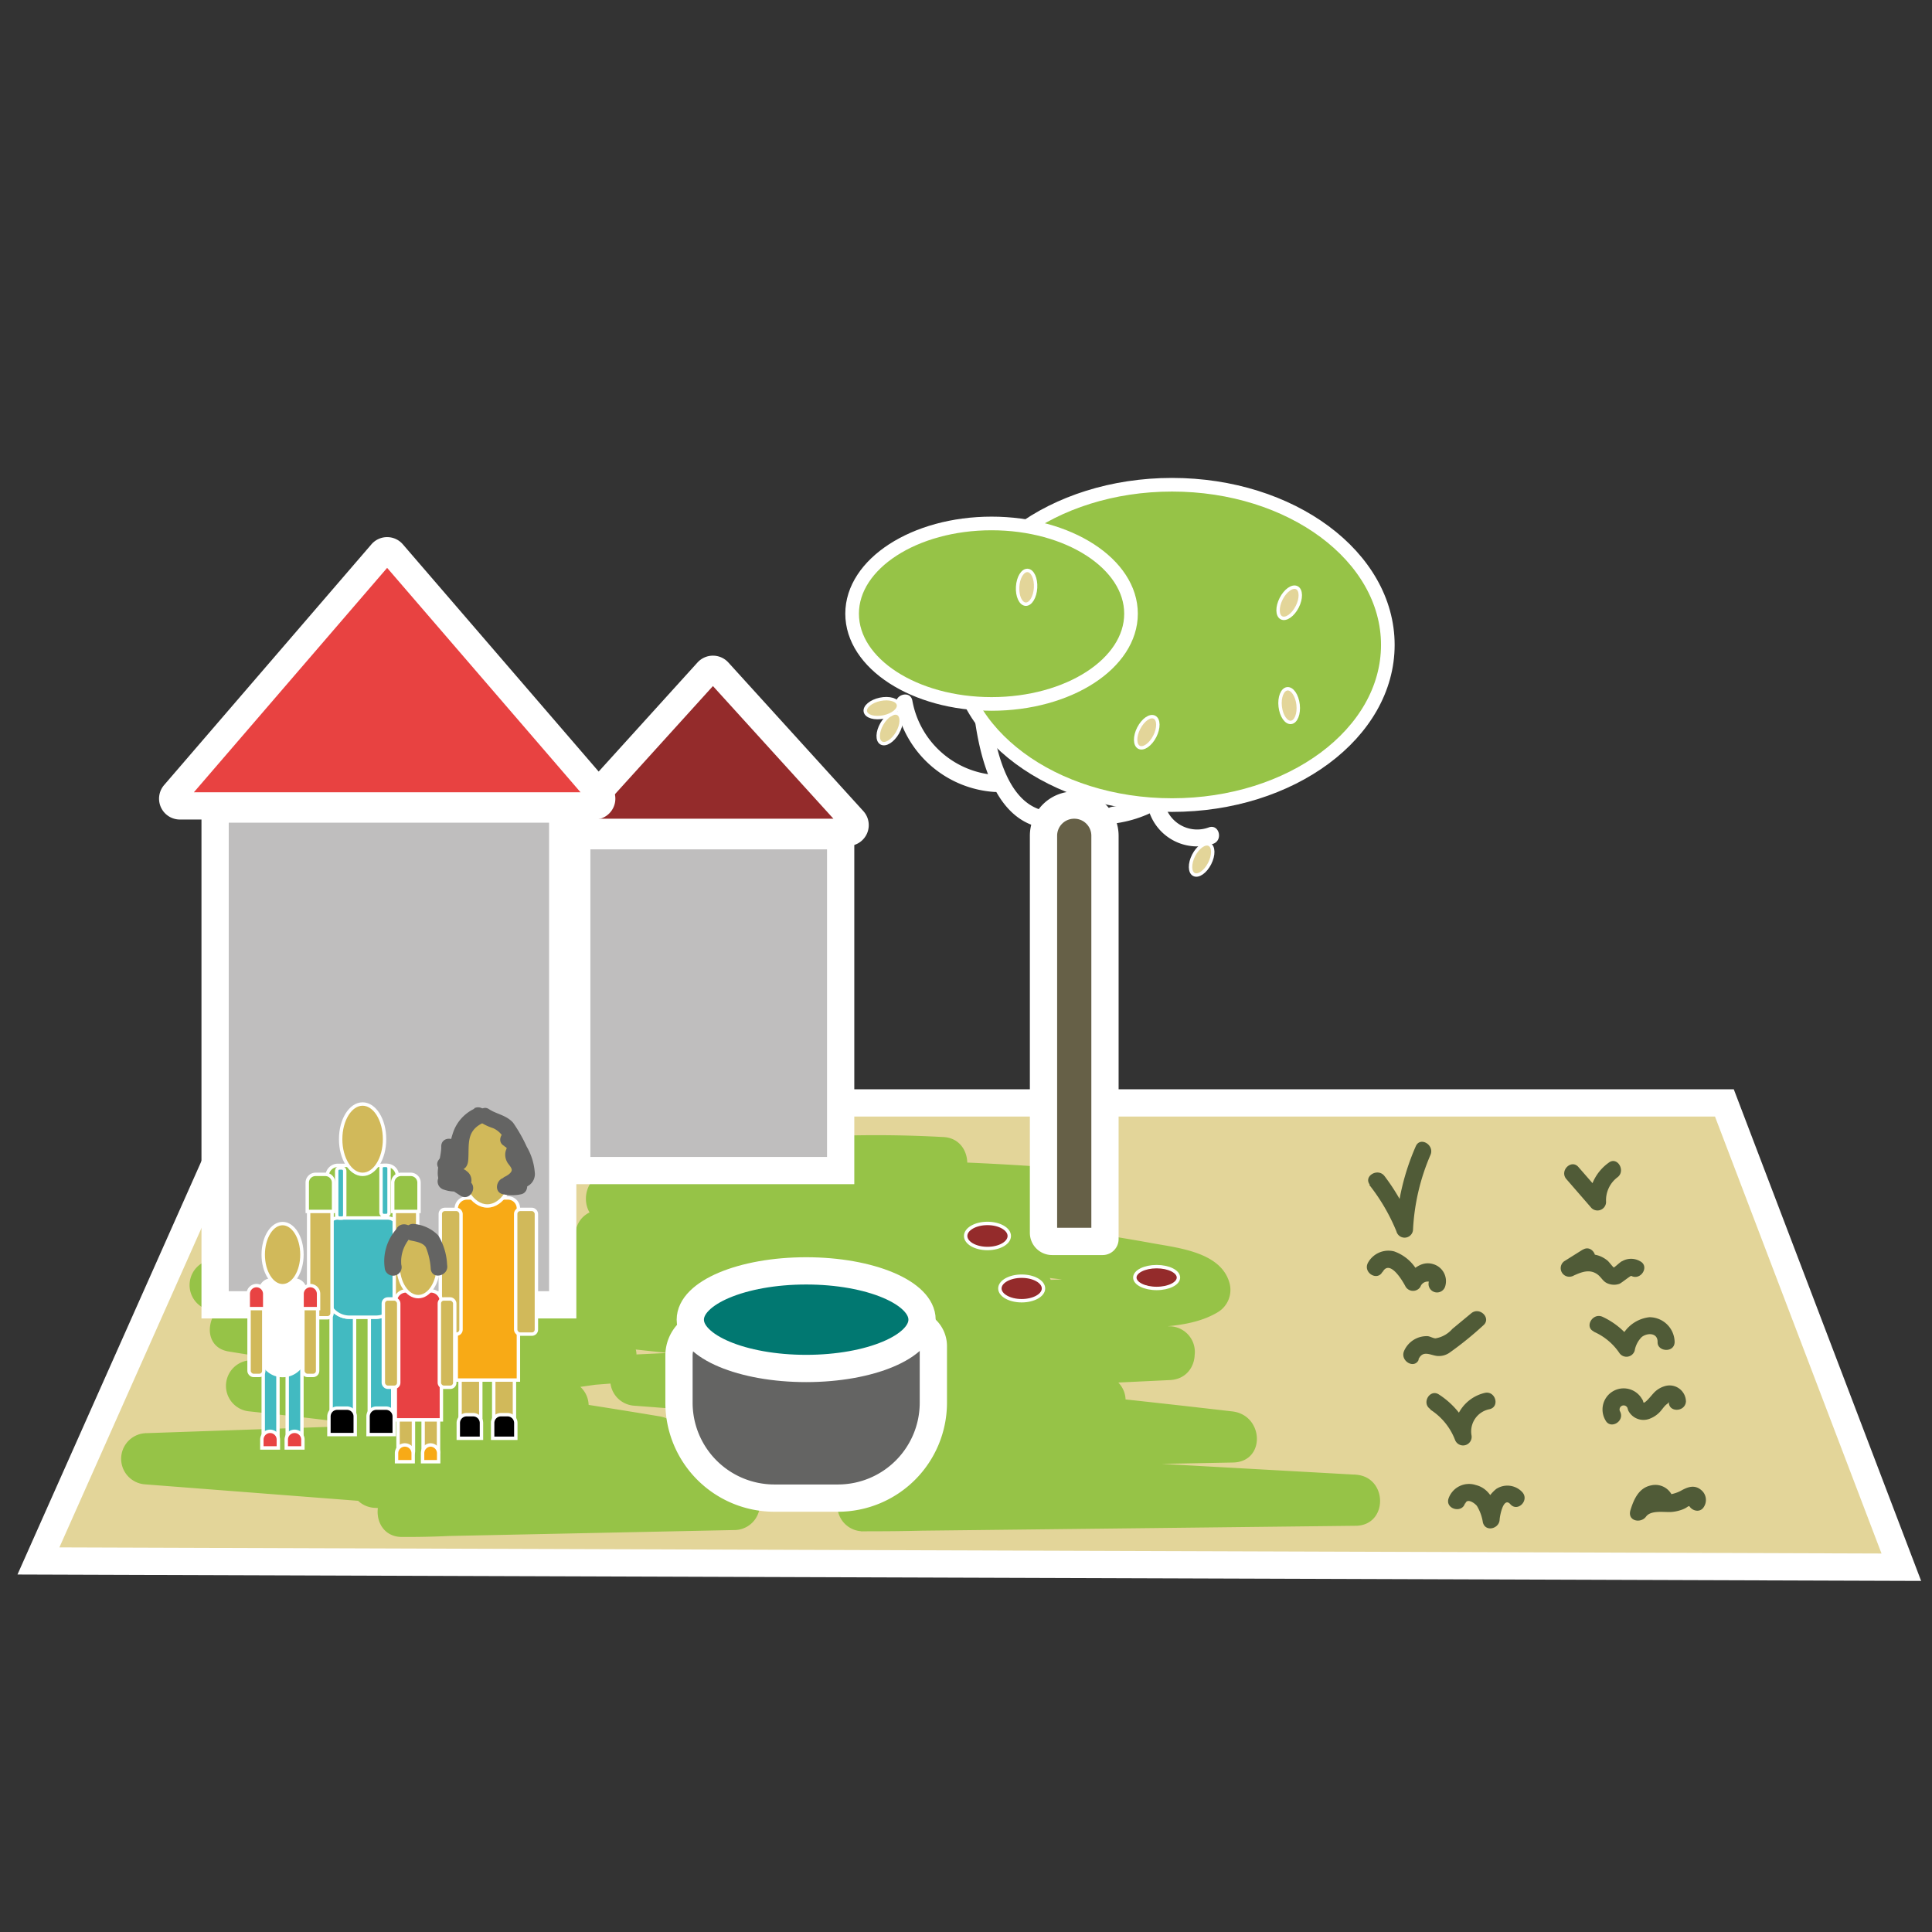 <svg id="Ebene_1" data-name="Ebene 1" xmlns="http://www.w3.org/2000/svg" viewBox="0 0 141.73 141.73"><rect x="0" y="0" width="141.73" height="141.73" fill="#333333" stroke="none"/><defs><style>.cls-1,.cls-15{fill:#e3d599;}.cls-1,.cls-11,.cls-12,.cls-14,.cls-15,.cls-16,.cls-17,.cls-18,.cls-19,.cls-20,.cls-22,.cls-23,.cls-24,.cls-3,.cls-4,.cls-5,.cls-6{stroke:#fff;stroke-miterlimit:10;}.cls-1,.cls-11,.cls-3,.cls-4,.cls-5,.cls-6{stroke-width:2px;}.cls-12,.cls-17,.cls-2{fill:#96c347;}.cls-3,.cls-8{fill:#bfbebe;}.cls-11,.cls-12,.cls-15,.cls-16,.cls-17,.cls-18,.cls-19,.cls-20,.cls-22,.cls-23,.cls-24,.cls-3,.cls-4,.cls-5,.cls-6{stroke-linecap:round;}.cls-21,.cls-4{fill:#646463;}.cls-5{fill:#017871;}.cls-6{fill:#666047;}.cls-23,.cls-7{fill:#fff;}.cls-9{fill:#e84241;}.cls-10,.cls-14{fill:#942b2b;}.cls-11{fill:none;}.cls-13{fill:#505b37;}.cls-14,.cls-15,.cls-16,.cls-17,.cls-18,.cls-19,.cls-20,.cls-22,.cls-23,.cls-24{stroke-width:0.25px;}.cls-16{fill:#42bac1;}.cls-18{fill:#d1b95a;}.cls-20{fill:#f8aa16;}.cls-22{fill:#e84143;}.cls-24{fill:#e84343;}</style></defs><title>Zeichenfläche 1</title><polygon class="cls-1" points="126.5 80.91 17.77 80.91 2.82 114.51 139.48 114.97 126.5 80.91"/><path class="cls-2" d="M57.2,89a191.22,191.22,0,0,1,20.87.49V85.69L44.79,86v3.75a183.93,183.93,0,0,1,30.05.91V86.88L44,88.76c-2.39.15-2.43,3.73,0,3.75,10.5.1,21,.56,31.45,1.44V90.2L42.46,92a1.88,1.88,0,0,0,0,3.75l33.06.92V92.93l-14.42,1a1.88,1.88,0,0,0,0,3.75l19.45,1L80.05,95c-5.1.84-10.22,1.34-15.38,1.67a1.88,1.88,0,0,0,0,3.75l21.24.74V97.39c-8.67.72-17.31,1.7-25.9,3.08-2.15.35-1.54,3.63.5,3.68l20.32.5V100.9l-23.12,1.39a1.88,1.88,0,0,0,0,3.75l24.12.6v-3.75l-27,1.72a1.88,1.88,0,0,0,0,3.75l21.47.56v-3.75c-5.39.67-10.8,1-16.23,1.24a1.88,1.88,0,0,0,0,3.75l22.37,1-.5-3.69a133.79,133.79,0,0,1-18.77,1.12v3.75l36.26-.41c2.43,0,2.4-3.62,0-3.75L35.14,104.6v3.75l55.26-1.06c2.47,0,2.34-3.48,0-3.75Q68.5,101,46.51,99.37v3.75l39.32-1.88c2.4-.11,2.43-3.73,0-3.75a368.85,368.85,0,0,1-41-2.42v3.75l26.05-.93c4-.15,8.06-.22,12.08-.44,2.1-.12,4.53-.08,6.38-1.19a1.91,1.91,0,0,0,.86-2.12c-.64-2.38-4-2.61-6-3-5.61-1-11.31-1.69-16.95-2.53-2.47-.37-5-.7-7.41-1.11-1.32-.22-2.65-.44-4-.74s-1.45-.73-2,.26c-.78,1.35,2.83.3,3.5.24,1.09-.1,2.18-.14,3.27-.17,2.85-.08,5.7,0,8.54.07,2.41.06,2.41-3.69,0-3.75a89.36,89.36,0,0,0-13.59.29C53.66,84,51,84.13,50,86a1.92,1.92,0,0,0,0,1.9c2.4,3.73,10.54,3.45,14.37,4l11.5,1.71c1,.14,10.72,1.25,10.78,1.47L87.49,93c-2.44,1.47-7,.77-9.82.87l-10.61.39-22.19.79c-2.47.09-2.35,3.48,0,3.75a368.85,368.85,0,0,0,41,2.42V97.49L46.51,99.37a1.88,1.88,0,0,0,0,3.75q22,1.66,43.89,4.17v-3.75L35.14,104.6a1.88,1.88,0,0,0,0,3.75l64.29,3.57v-3.75l-36.26.41a1.88,1.88,0,0,0,0,3.75,141.81,141.81,0,0,0,19.76-1.25c2.18-.3,1.52-3.59-.49-3.68l-22.37-1v3.75c5.43-.19,10.84-.57,16.23-1.24,2.33-.29,2.49-3.68,0-3.75l-21.47-.56v3.75l27-1.72a1.88,1.88,0,0,0,0-3.75l-24.12-.6V106l23.12-1.39a1.88,1.88,0,0,0,0-3.75l-20.32-.5.5,3.69c8.26-1.33,16.57-2.26,24.9-3a1.88,1.88,0,0,0,0-3.75l-21.24-.74v3.75a163.73,163.73,0,0,0,16.38-1.81c2.17-.36,1.5-3.58-.5-3.68l-19.45-1v3.75l14.42-1a1.88,1.88,0,0,0,0-3.75L42.46,92v3.75l33-1.81a1.88,1.88,0,0,0,0-3.75C65,89.32,54.49,88.86,44,88.76v3.75l30.85-1.88a1.88,1.88,0,0,0,0-3.75A183.93,183.93,0,0,0,44.79,86c-2.39.12-2.43,3.77,0,3.75l33.28-.28c2.44,0,2.38-3.57,0-3.75A191.22,191.22,0,0,0,57.2,85.2c-2.4.08-2.41,3.83,0,3.75Z"/><path class="cls-2" d="M25.58,89.17a90.57,90.57,0,0,1,14.07.41V85.83l-22.44.42V90A83.67,83.67,0,0,1,37,90.73l.5-3.68-20.8,2c-2.36.23-2.46,3.72,0,3.75a200.4,200.4,0,0,1,21.2,1.33V90.4l-22.25,2a1.88,1.88,0,0,0,0,3.75l22.29.81V93.17l-9.73,1a1.88,1.88,0,0,0,0,3.75l13.11,1-.5-3.69A71.92,71.92,0,0,1,30.57,97a1.88,1.88,0,0,0,0,3.75l14.32.66V97.63a167.25,167.25,0,0,0-17.64,3.22c-2.1.51-1.58,3.62.5,3.68l13.69.43v-3.75L25.86,102.7c-2.37.23-2.46,3.68,0,3.75l16.25.51v-3.75l-18.2,1.85a1.88,1.88,0,0,0,0,3.75l14.47.49-.5-3.69a83.46,83.46,0,0,1-10.45,1.25,1.88,1.88,0,0,0,0,3.75l15.07.91-.5-3.68A62.28,62.28,0,0,1,29.51,109v3.75L54,112.24a1.88,1.88,0,0,0,0-3.75l-43.33-3.36v3.75l37.26-1.29c2-.07,2.67-3.31.5-3.68q-15-2.5-30.07-4.12v3.75l26.51-2.05c2.38-.18,2.45-3.73,0-3.75a168.51,168.51,0,0,1-27.1-2.22l-.5,3.68,19-1.13c3.09-.19,9.45.64,11.71-2.06a1.93,1.93,0,0,0,0-2.65c-2.66-3.27-10.17-3.37-14-4.2-2.78-.6-5.8-1.7-8.62-2-1.52.67-1.47.8.17.39a14.08,14.08,0,0,1,3-.29c1.73-.09,3.47,0,5.19.06,2.41.07,2.41-3.68,0-3.75-1.93-.06-16.61-.9-13.28,5,1.47,2.58,6.59,2.91,9,3.45l7.1,1.54c2,.44,7.39.75,8.78,2.46V93.36c-1,1.22-5.58.75-7.16.84l-6.65.4-14.26.85c-2,.12-2.7,3.31-.5,3.69a175.16,175.16,0,0,0,28.1,2.35V97.74L18.32,99.79a1.88,1.88,0,0,0,0,3.75q14.6,1.58,29.07,4l.5-3.69-37.26,1.29a1.88,1.88,0,0,0,0,3.75L54,112.24v-3.75L29.51,109c-2.4.06-2.42,3.77,0,3.75A67.81,67.81,0,0,0,43,111.46c2.16-.46,1.52-3.57-.5-3.69l-15.07-.91v3.75a93.66,93.66,0,0,0,11.45-1.38c2.14-.4,1.53-3.62-.5-3.68l-14.47-.49v3.75L42.11,107c2.36-.24,2.46-3.67,0-3.75l-16.25-.51v3.75L41.44,105a1.88,1.88,0,0,0,0-3.75l-13.69-.43.5,3.69a158.72,158.72,0,0,1,16.64-3.09c2.33-.3,2.48-3.63,0-3.75L30.57,97v3.75a79,79,0,0,0,11.21-1.89c2.14-.54,1.53-3.53-.5-3.68l-13.11-1v3.75l9.73-1c2.35-.25,2.46-3.66,0-3.75l-22.29-.81v3.75l22.25-2a1.88,1.88,0,0,0,0-3.75,200.4,200.4,0,0,0-21.2-1.33v3.75l20.8-2c1.92-.19,2.76-3.31.5-3.68a86.84,86.84,0,0,0-20.75-.87c-2.37.18-2.44,3.79,0,3.75l22.44-.42c2.46,0,2.35-3.5,0-3.75a90.57,90.57,0,0,0-14.07-.41c-2.4.12-2.41,3.87,0,3.75Z"/><rect class="cls-3" x="15.78" y="59.35" width="25.5" height="36.37"/><path class="cls-4" d="M52.18,97.06h14.6a1.69,1.69,0,0,1,1.69,1.69v4.15a7,7,0,0,1-7,7H56.81a7,7,0,0,1-7-7V99.44a2.38,2.38,0,0,1,2.38-2.38Z"/><ellipse class="cls-5" cx="59.14" cy="96.81" rx="8.5" ry="3.58"/><path class="cls-6" d="M78.81,59.06h0a2.25,2.25,0,0,1,2.25,2.25V90.9a.17.17,0,0,1-.17.17H77.18a.63.63,0,0,1-.63-.63V61.31a2.25,2.25,0,0,1,2.25-2.25Z"/><path class="cls-7" d="M77.3,59.55c-5.69-.07-4.91-12.88-4.79-16.47,0-.8-1.22-.8-1.25,0-.15,4.34-.87,17.64,6,17.72a.63.63,0,0,0,0-1.25Z"/><path class="cls-7" d="M81.61,60.43c6.66-.81,8.52-7.57,9.49-13.21.13-.78-1.07-1.12-1.21-.33-.84,4.94-2.26,11.56-8.28,12.29-.79.09-.8,1.34,0,1.25Z"/><path class="cls-7" d="M73,56.85a6.65,6.65,0,0,1-6.07-5.45c-.14-.79-1.35-.46-1.2.33A7.89,7.89,0,0,0,73,58.1c.8,0,.8-1.2,0-1.25Z"/><path class="cls-7" d="M84.25,59.38A3.71,3.71,0,0,0,89,61.9c.75-.27.43-1.48-.33-1.2a2.45,2.45,0,0,1-3.21-1.65.63.63,0,0,0-1.21.33Z"/><rect class="cls-8" x="42.31" y="61.31" width="19.36" height="24.56"/><path class="cls-9" d="M28.8,40.59,43.89,58.1l-.93,1H13.2a.53.53,0,0,1-.4-.88L28,40.59A.52.52,0,0,1,28.8,40.59Z"/><path class="cls-10" d="M44,58.24a.53.53,0,0,1-.4.88H43l.93-1Z"/><path class="cls-10" d="M42,60.17l1-1.05h.65a.53.53,0,0,0,.4-.88l-.12-.14,8-8.83a.53.53,0,0,1,.78,0l9.9,10.9a.53.53,0,0,1-.39.89H42.4A.53.53,0,0,1,42,60.17Z"/><path class="cls-11" d="M43,59.12l-1,1.05a.53.53,0,0,0,.39.89H62.2a.53.53,0,0,0,.39-.89l-9.9-10.9a.53.53,0,0,0-.78,0l-8,8.83"/><rect class="cls-11" x="42.31" y="61.31" width="19.36" height="24.56"/><path class="cls-11" d="M43.89,58.1,28.8,40.59a.52.52,0,0,0-.8,0L12.8,58.24a.53.53,0,0,0,.4.88H43.61a.53.53,0,0,0,.4-.88Z"/><ellipse class="cls-12" cx="85.98" cy="47.31" rx="15.83" ry="11.75"/><ellipse class="cls-12" cx="72.74" cy="45.02" rx="10.23" ry="6.62"/><path class="cls-13" d="M100.44,86.91a14.14,14.14,0,0,1,2,3.42.62.62,0,0,0,1.22-.16,15.79,15.79,0,0,1,1.28-5.45c.31-.73-.76-1.37-1.08-.63a17.46,17.46,0,0,0-1.45,6.08l1.23-.17a15.06,15.06,0,0,0-2.07-3.72c-.48-.64-1.57,0-1.08.63Z"/><path class="cls-13" d="M101.42,93.33c.52-1,1.48.64,1.7,1.07a.64.64,0,0,0,1.08,0,.57.57,0,0,1,.62-.38.62.62,0,0,0,1.2.34,1.3,1.3,0,0,0-.9-1.63c-.85-.25-1.54.4-2,1h1.08a3.16,3.16,0,0,0-1.93-1.93,1.71,1.71,0,0,0-1.93.86c-.35.72.72,1.35,1.08.63Z"/><path class="cls-13" d="M104.05,99.74c.3-.68.8-.37,1.29-.28a1.36,1.36,0,0,0,1-.23,25,25,0,0,0,2.47-2c.62-.52-.26-1.4-.88-.89l-1.39,1.15a2.09,2.09,0,0,1-1.23.69c-.17,0-.39-.14-.57-.16A1.81,1.81,0,0,0,103,99.11c-.31.73.76,1.36,1.08.63Z"/><path class="cls-13" d="M104.93,103.41a4.58,4.58,0,0,1,1.81,2.22.63.63,0,0,0,1.21-.33,1.66,1.66,0,0,1,1.31-1.92c.79-.17.45-1.37-.33-1.2a2.91,2.91,0,0,0-2.19,3.45l1.21-.33a6,6,0,0,0-2.39-3c-.67-.44-1.3.64-.63,1.07Z"/><path class="cls-13" d="M107.49,110.31c.14-.46.74,0,.86.17a3.27,3.27,0,0,1,.43,1.19c.17.73,1.17.5,1.23-.16,0-.21.26-1.76.79-1.16s1.41-.28.88-.88a1.49,1.49,0,0,0-1.92-.24,2.71,2.71,0,0,0-1,2.28l1.22-.17c-.23-1-.62-2.13-1.72-2.4a1.59,1.59,0,0,0-2,1c-.24.77,1,1.1,1.21.34Z"/><path class="cls-13" d="M114.91,86.5l1.84,2.12a.63.63,0,0,0,1.07-.45,2.11,2.11,0,0,1,.83-1.8c.64-.47,0-1.56-.63-1.08a3.44,3.44,0,0,0-1.45,2.88l1.07-.44-1.85-2.12c-.52-.6-1.41.28-.88.89Z"/><path class="cls-13" d="M116.11,91.67l-1.37.86a.63.63,0,0,0,.63,1.08c.63-.29,1.26-.56,1.86-.09.3.25.38.53.78.66a1.19,1.19,0,0,0,.79,0c.15-.06.82-.61.87-.58.72.36,1.36-.72.64-1.08a1.31,1.31,0,0,0-1.31,0c-.08,0-.56.46-.61.46s-.36-.42-.46-.5c-1-.82-2.17-.41-3.19.06l.63,1.08,1.37-.86c.68-.43.05-1.51-.63-1.08Z"/><path class="cls-13" d="M116.91,97.69a4.39,4.39,0,0,1,1.87,1.54.63.63,0,0,0,1.14-.15,1.85,1.85,0,0,1,.52-1c.41-.32,1.18-.32,1.16.38s1.22.81,1.25,0A1.85,1.85,0,0,0,121,96.63a2.6,2.6,0,0,0-2.27,2.12l1.15-.15a5.6,5.6,0,0,0-2.32-2c-.72-.33-1.36.75-.63,1.08Z"/><path class="cls-13" d="M120.45,102.62a1.55,1.55,0,1,0-2.68,1.56c.36.72,1.44.09,1.08-.63a.3.3,0,0,1,.52-.3c.45.66,1.53,0,1.08-.63Z"/><path class="cls-13" d="M119.46,103.5a1.25,1.25,0,0,0,1.6.56,2,2,0,0,0,.76-.54c.11-.13.21-.27.33-.4s.27-.18.28-.3c-.07.8,1.18.8,1.25,0a1.2,1.2,0,0,0-1.49-1.15,1.78,1.78,0,0,0-.92.57c-.1.1-.65.81-.73.63-.33-.73-1.41-.1-1.08.63Z"/><path class="cls-13" d="M122.73,109.87a1.36,1.36,0,0,0-1.62-.9c-.88.18-1.25,1-1.5,1.81s.76,1,1.14.48,1.4-.29,1.94-.35a2.91,2.91,0,0,0,.72-.17,1.7,1.7,0,0,0,.44-.24c.2,0,.23-.14.09-.26l.06-.48-.07.13c-.39.7.69,1.33,1.08.63a.94.94,0,0,0-.22-1.22c-.49-.41-1-.21-1.48.06-1.22.66-2.71,0-3.64,1.27l1.15.48s.59-1.22.7-.9c.27.75,1.48.42,1.21-.34Z"/><ellipse class="cls-14" cx="84.85" cy="93.72" rx="1.6" ry="0.8"/><ellipse class="cls-14" cx="74.95" cy="94.52" rx="1.6" ry="0.9"/><ellipse class="cls-14" cx="72.44" cy="90.67" rx="1.6" ry="0.92"/><ellipse class="cls-15" cx="88.16" cy="63.05" rx="1.24" ry="0.66" transform="translate(-8.12 112.84) rotate(-62.92)"/><ellipse class="cls-15" cx="94.57" cy="44.22" rx="1.24" ry="0.66" transform="translate(12.15 108.29) rotate(-62.92)"/><ellipse class="cls-15" cx="75.32" cy="43.08" rx="1.24" ry="0.66" transform="translate(27.89 115.75) rotate(-86.64)"/><ellipse class="cls-15" cx="65.27" cy="53.43" rx="1.24" ry="0.66" transform="translate(-13.64 83.24) rotate(-60)"/><ellipse class="cls-15" cx="64.69" cy="51.95" rx="1.24" ry="0.66" transform="translate(-9.33 14.48) rotate(-11.92)"/><ellipse class="cls-15" cx="84.12" cy="53.72" rx="1.24" ry="0.66" transform="translate(-2 104.16) rotate(-62.92)"/><ellipse class="cls-15" cx="94.57" cy="51.77" rx="0.66" ry="1.24" transform="translate(-5.28 11.1) rotate(-6.54)"/><rect class="cls-16" x="24.29" y="94.41" width="1.72" height="10.25" rx="0.33" ry="0.33"/><rect class="cls-16" x="27.09" y="94.41" width="1.72" height="10.25" rx="0.33" ry="0.33"/><path class="cls-17" d="M24.76,85.49h3.62a.77.77,0,0,1,.77.77V95a1.63,1.63,0,0,1-1.63,1.63H25.59A1.63,1.63,0,0,1,24,95V86.28a.79.79,0,0,1,.79-.79Z"/><path class="cls-16" d="M24.81,89.35h3.62a.77.77,0,0,1,.77.77V95a1.63,1.63,0,0,1-1.63,1.63H25.65A1.63,1.63,0,0,1,24,95V90.14a.79.79,0,0,1,.79-.79Z"/><rect class="cls-18" x="22.64" y="86.42" width="1.72" height="10.25" rx="0.33" ry="0.33"/><rect class="cls-18" x="28.92" y="86.42" width="1.72" height="10.25" rx="0.33" ry="0.33"/><ellipse class="cls-18" cx="26.6" cy="83.57" rx="1.61" ry="2.58"/><path class="cls-17" d="M29.42,86.15h.71a.61.61,0,0,1,.61.61v2.11a0,0,0,0,1,0,0H28.81a0,0,0,0,1,0,0V86.76A.61.61,0,0,1,29.42,86.15Z"/><path class="cls-19" d="M24.74,103.3h.71a.61.61,0,0,1,.61.61v1.33a0,0,0,0,1,0,0H24.13a0,0,0,0,1,0,0v-1.33a.61.61,0,0,1,.61-.61Z"/><path class="cls-19" d="M27.6,103.3h.71a.61.61,0,0,1,.61.61v1.33a0,0,0,0,1,0,0H27a0,0,0,0,1,0,0v-1.33a.61.61,0,0,1,.61-.61Z"/><path class="cls-17" d="M23.15,86.15h.71a.61.61,0,0,1,.61.61v2.11a0,0,0,0,1,0,0H22.54a0,0,0,0,1,0,0V86.76A.61.61,0,0,1,23.15,86.15Z"/><rect class="cls-16" x="24.7" y="85.68" width="0.59" height="3.68" rx="0.2" ry="0.2"/><rect class="cls-16" x="27.95" y="85.49" width="0.59" height="3.68" rx="0.2" ry="0.2"/><rect class="cls-18" x="33.75" y="95.84" width="1.52" height="9.15" rx="0.33" ry="0.33"/><rect class="cls-18" x="36.22" y="95.84" width="1.52" height="9.15" rx="0.33" ry="0.33"/><path class="cls-20" d="M34.26,87.88h3a.77.77,0,0,1,.77.77v12.59a0,0,0,0,1,0,0H33.47a0,0,0,0,1,0,0V88.67A.79.79,0,0,1,34.26,87.88Z"/><rect class="cls-18" x="32.3" y="88.72" width="1.52" height="9.15" rx="0.33" ry="0.33"/><rect class="cls-18" x="37.83" y="88.72" width="1.52" height="9.15" rx="0.33" ry="0.33"/><ellipse class="cls-18" cx="35.75" cy="85.23" rx="2" ry="3.24"/><path class="cls-19" d="M34.22,103.78h.49a.61.61,0,0,1,.61.61v1.12a0,0,0,0,1,0,0h-1.7a0,0,0,0,1,0,0v-1.12A.61.61,0,0,1,34.22,103.78Z"/><path class="cls-19" d="M36.74,103.78h.49a.61.61,0,0,1,.61.61v1.12a0,0,0,0,1,0,0h-1.7a0,0,0,0,1,0,0v-1.12A.61.61,0,0,1,36.74,103.78Z"/><path class="cls-21" d="M34.79,81.34a3,3,0,0,0-1.58,1.83A3.88,3.88,0,0,0,33,84.53c0,.15,0,.3,0,.45l.14-.18c-.22,0-.43,0-.67,0l.71.92a2.13,2.13,0,0,0,.44-1.58c-.08-.79-1.29-.82-1.25,0,0,1.09-.87,2.58.59,3.1.42.15.74-.24.79-.61l.06-.53c.1-.8-1.15-.79-1.25,0l-.06.53.79-.6c.25.09.33-1.77.33-1.89H32.45a1.26,1.26,0,0,1-.27.95c-.35.47.23,1,.71.92.65-.14,1.39,0,1.46-.91.08-1.13-.18-2.12,1.07-2.72.72-.35.09-1.43-.63-1.08Z"/><path class="cls-21" d="M35.27,82.34a3.9,3.9,0,0,0,.9.42,1.63,1.63,0,0,1,.93,1.11c.11.29.74,2,1,1.94l.77.44V86c.11-.79-1.09-1.13-1.2-.33a3.09,3.09,0,0,0,0,1,.63.63,0,0,0,.77.44A1,1,0,0,0,39.23,86a4.41,4.41,0,0,0-.59-1.88,11.14,11.14,0,0,0-1-1.76c-.52-.57-1.21-.62-1.78-1s-1.26.59-.63,1.08Z"/><path class="cls-21" d="M37,84.1c.28.13.13.14.08.41a1.1,1.1,0,0,0,.11.71c.08.18.34.4.35.6s-.3.41-.52.51a.62.62,0,0,0,0,1.08,1.81,1.81,0,0,0,1.05.21l-.17-1.22a1.47,1.47,0,0,1-.66,0c-.79-.15-1.12,1.06-.33,1.21a3.09,3.09,0,0,0,1.32,0c.68-.15.55-1.3-.16-1.23a.55.55,0,0,1-.42,0v1.08a1.66,1.66,0,0,0,1-2.29c-.08-.14-.27-.41-.27-.42,0-.2.15-.38.14-.59A1.34,1.34,0,0,0,37.65,83c-.73-.34-1.36.74-.63,1.08Z"/><path class="cls-21" d="M33.29,86.86l.09.1-.06-.48,0,.12.28-.37c.1-.07-.21,0-.26,0s-.34-.06-.5-.09l.27,1c-.18,0-.2.08,0,.14l.2.13.48.31c.68.43,1.31-.65.63-1.08s-1.46-1.09-2.16-.38a.62.62,0,0,0,.27,1,2.49,2.49,0,0,0,1.7,0,.82.82,0,0,0,0-1.35c-.6-.55-1.48.33-.89.88Z"/><rect class="cls-18" x="29.2" y="100.33" width="1.13" height="6.48" rx="0.33" ry="0.33"/><rect class="cls-18" x="31.04" y="100.33" width="1.13" height="6.48" rx="0.33" ry="0.33"/><path class="cls-22" d="M29.78,94.7h1.83a.77.77,0,0,1,.77.77v8.69a0,0,0,0,1,0,0H29a0,0,0,0,1,0,0V95.49A.79.79,0,0,1,29.78,94.7Z"/><rect class="cls-18" x="28.12" y="95.29" width="1.13" height="6.48" rx="0.33" ry="0.33"/><rect class="cls-18" x="32.23" y="95.29" width="1.13" height="6.48" rx="0.33" ry="0.33"/><ellipse class="cls-18" cx="30.68" cy="92.82" rx="1.48" ry="2.3"/><path class="cls-20" d="M29.7,106h0a.61.61,0,0,1,.61.61v.62a0,0,0,0,1,0,0H29.09a0,0,0,0,1,0,0v-.62A.61.61,0,0,1,29.7,106Z"/><path class="cls-20" d="M31.57,106h0a.61.61,0,0,1,.61.61v.62a0,0,0,0,1,0,0H31a0,0,0,0,1,0,0v-.62A.61.61,0,0,1,31.57,106Z"/><path class="cls-21" d="M29.11,90.13a3.56,3.56,0,0,0-.87,3,.62.62,0,0,0,1.2-.34,2.56,2.56,0,0,1,.75-2.07c.47-.66-.61-1.28-1.08-.63Z"/><path class="cls-21" d="M30.12,91c.38.08.9.15,1.12.5a4.9,4.9,0,0,1,.36,1.62c.14.8,1.35.46,1.2-.33a4.51,4.51,0,0,0-.65-2.16,2.83,2.83,0,0,0-1.69-.83c-.79-.17-1.12,1-.34,1.2Z"/><rect class="cls-16" x="19.31" y="99.48" width="1.08" height="6.42" rx="0.33" ry="0.33"/><rect class="cls-16" x="21.07" y="99.48" width="1.08" height="6.42" rx="0.33" ry="0.33"/><path class="cls-23" d="M19.9,93.9h1.7a.77.77,0,0,1,.77.77v4.61a1.63,1.63,0,0,1-1.63,1.63h0a1.63,1.63,0,0,1-1.63-1.63V94.69a.79.79,0,0,1,.79-.79Z"/><rect class="cls-18" x="18.27" y="94.48" width="1.08" height="6.42" rx="0.33" ry="0.33"/><rect class="cls-18" x="22.22" y="94.48" width="1.08" height="6.42" rx="0.33" ry="0.33"/><ellipse class="cls-18" cx="20.73" cy="92.04" rx="1.42" ry="2.28"/><path class="cls-24" d="M18.81,94.31h0a.61.61,0,0,1,.61.61V96a0,0,0,0,1,0,0H18.21a0,0,0,0,1,0,0V94.92a.61.61,0,0,1,.61-.61Z"/><path class="cls-24" d="M22.76,94.31h0a.61.61,0,0,1,.61.61V96a0,0,0,0,1,0,0H22.16a0,0,0,0,1,0,0V94.92A.61.61,0,0,1,22.76,94.31Z"/><path class="cls-24" d="M19.81,105h0a.61.61,0,0,1,.61.61v.61a0,0,0,0,1,0,0H19.21a0,0,0,0,1,0,0v-.61A.61.61,0,0,1,19.81,105Z"/><path class="cls-24" d="M21.61,105h0a.61.61,0,0,1,.61.61v.61a0,0,0,0,1,0,0H21a0,0,0,0,1,0,0v-.61A.61.61,0,0,1,21.61,105Z"/></svg>